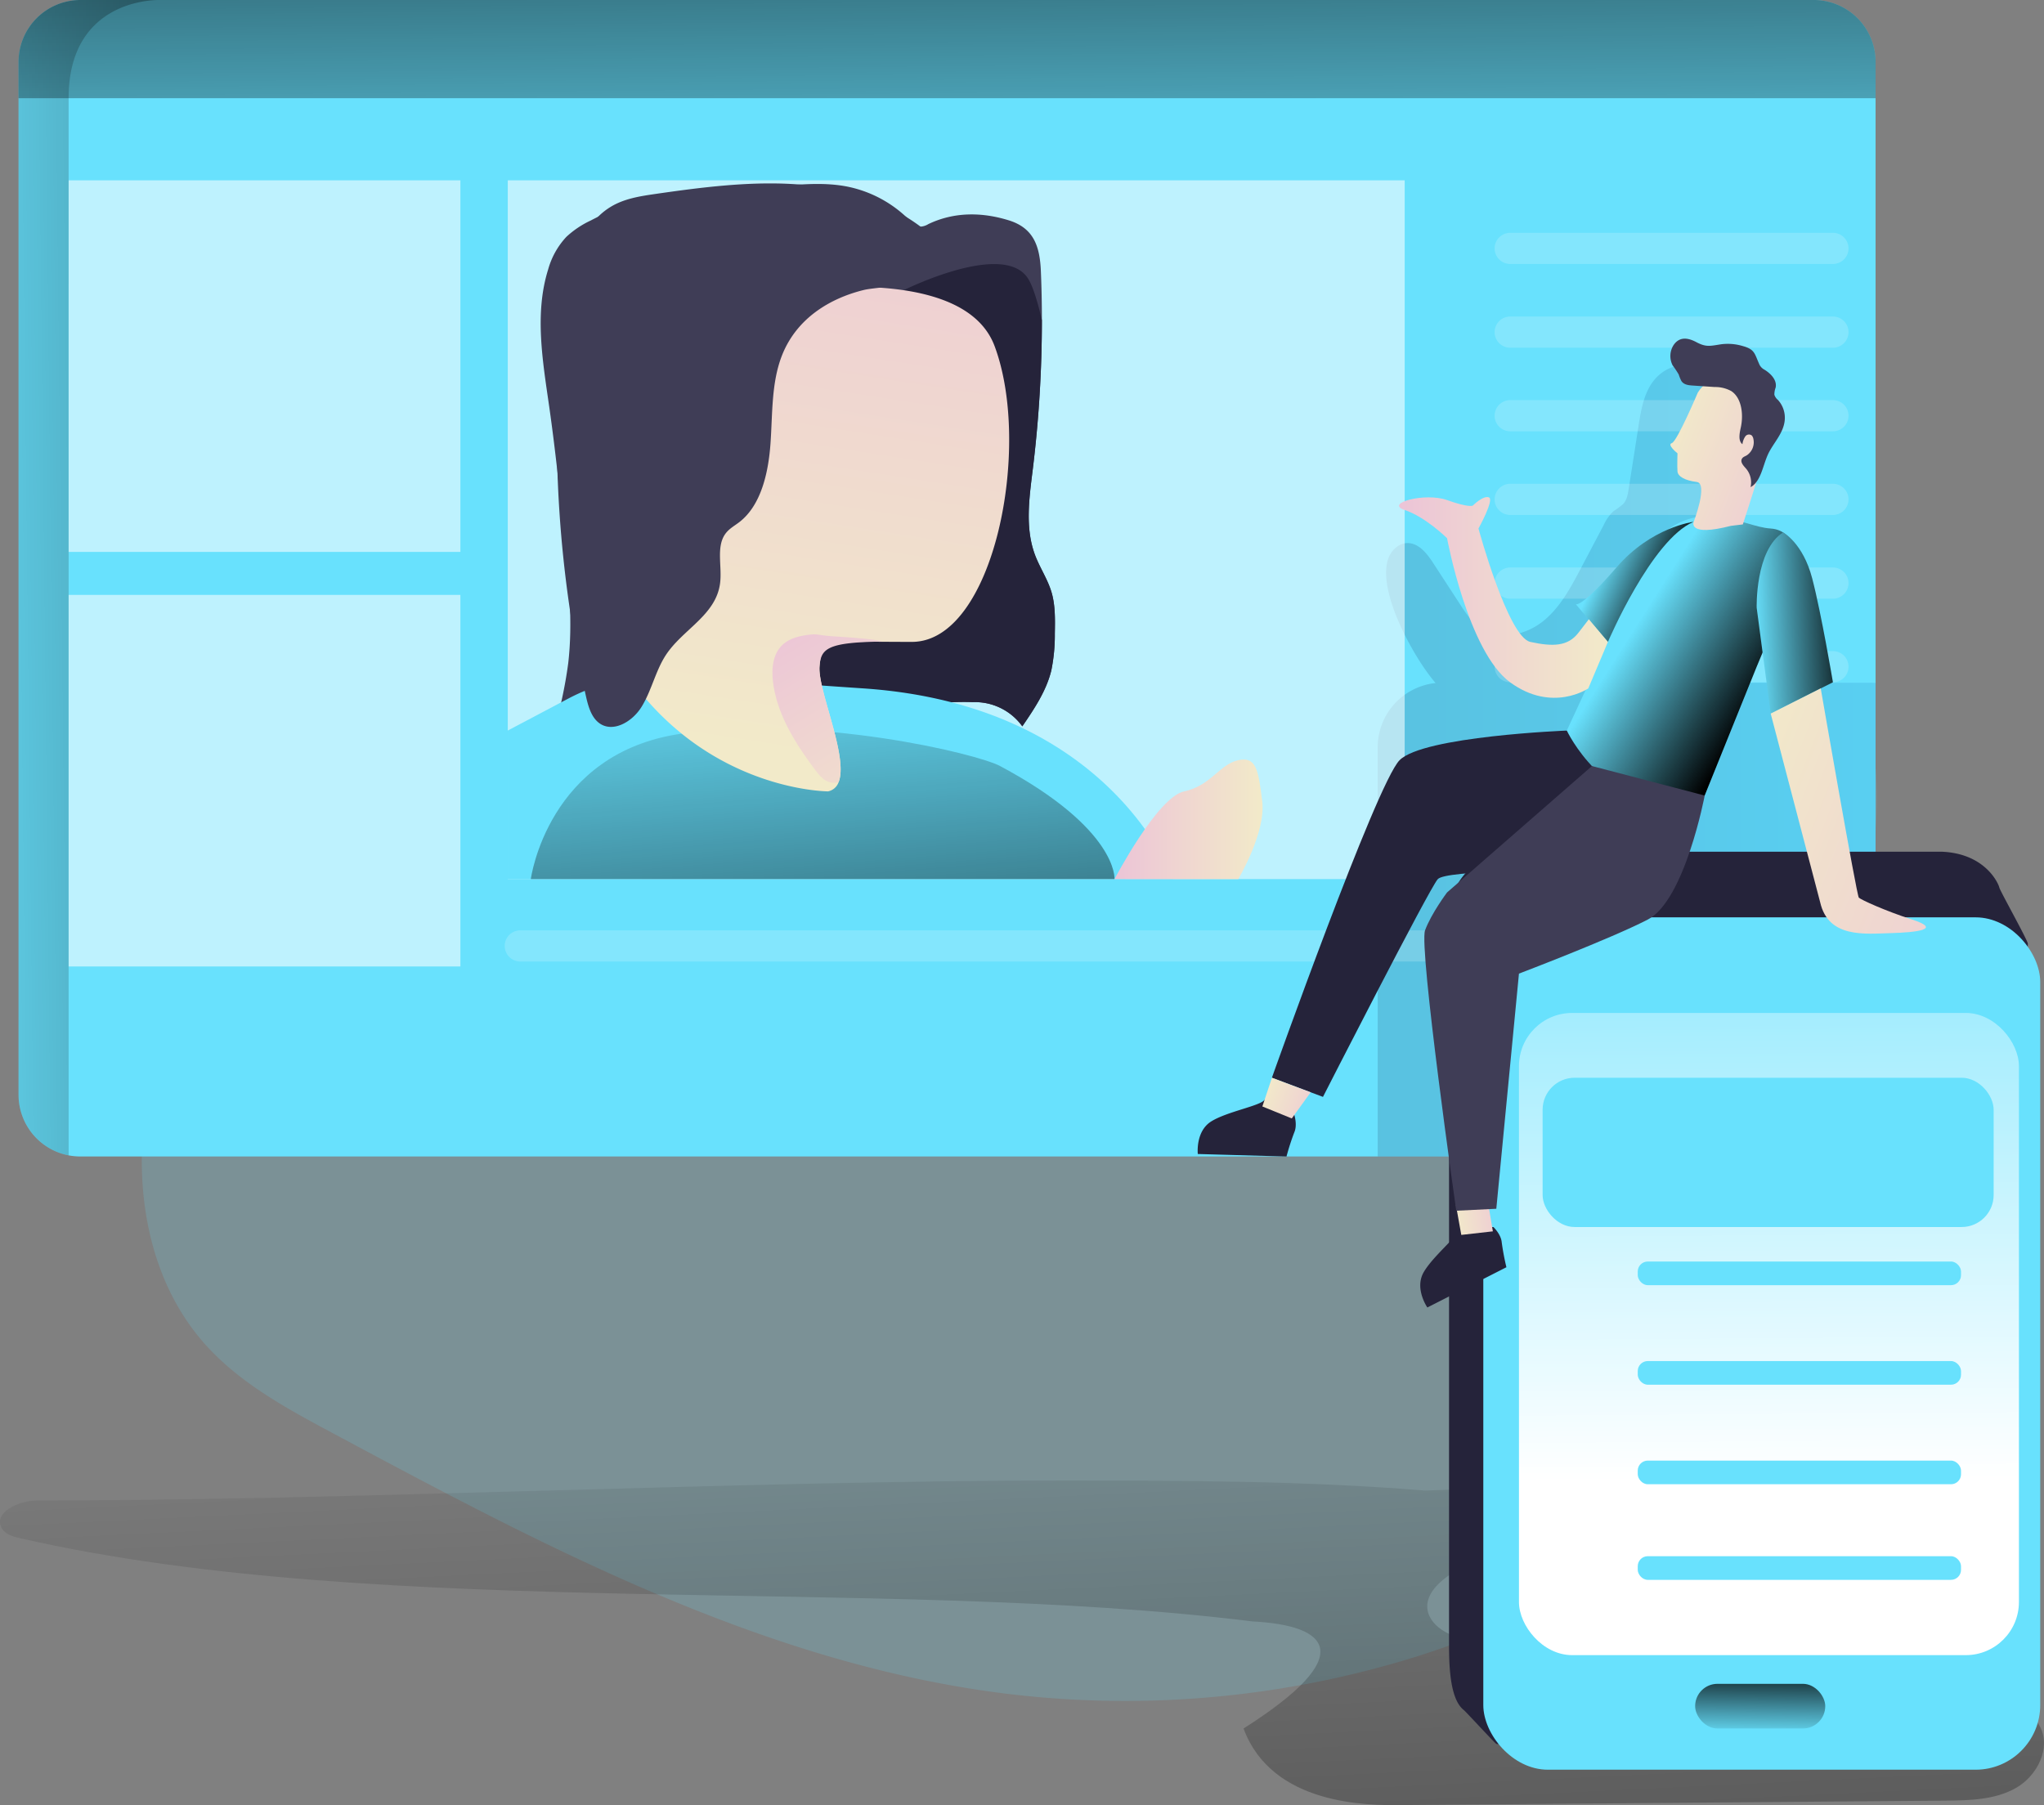 <svg id="Layer_1" data-name="Layer 1" xmlns="http://www.w3.org/2000/svg" xmlns:xlink="http://www.w3.org/1999/xlink" width="675.91" height="597" viewBox="0 0 675.91 597">
  <rect x="0" y="0" width="675.91" height="597" fill="#808080" stroke="none"/>
  <defs>
    <linearGradient id="linear-gradient" x1="349.76" y1="784.27" x2="332.87" y2="434.58" gradientUnits="userSpaceOnUse">
      <stop offset="0.01"/>
      <stop offset="0.97" stop-opacity="0"/>
    </linearGradient>
    <linearGradient id="linear-gradient-2" x1="551.68" y1="421.71" x2="716.32" y2="421.71" gradientTransform="translate(-96.1 -170)" gradientUnits="userSpaceOnUse">
      <stop offset="0" stop-color="#183866"/>
      <stop offset="1" stop-color="#1a7fc1"/>
    </linearGradient>
    <linearGradient id="linear-gradient-3" x1="583.41" y1="398.49" x2="585.3" y2="659.16" gradientTransform="translate(0 -170)" gradientUnits="userSpaceOnUse">
      <stop offset="0.02" stop-color="#fff" stop-opacity="0"/>
      <stop offset="1" stop-color="#fff"/>
    </linearGradient>
    <linearGradient id="linear-gradient-4" x1="2252.81" y1="1648.76" x2="2235.36" y2="1642.02" gradientTransform="translate(-2268.23 30.91) rotate(-28.61)" gradientUnits="userSpaceOnUse">
      <stop offset="0" stop-color="#ecc4d7"/>
      <stop offset="0.42" stop-color="#efd4d1"/>
      <stop offset="1" stop-color="#f2eac9"/>
    </linearGradient>
    <linearGradient id="linear-gradient-5" x1="407.83" y1="40.98" x2="410.02" y2="276.59" gradientTransform="translate(-96.1 -170)" xlink:href="#linear-gradient"/>
    <linearGradient id="linear-gradient-6" x1="679.19" y1="401.39" x2="636.81" y2="374.55" gradientTransform="translate(-96.1 -170)" xlink:href="#linear-gradient"/>
    <linearGradient id="linear-gradient-7" x1="439.7" y1="539.21" x2="417.93" y2="530.8" gradientTransform="translate(0 -170)" xlink:href="#linear-gradient-4"/>
    <linearGradient id="linear-gradient-8" x1="709.23" y1="374.99" x2="675.33" y2="376.4" gradientTransform="translate(-96.1 -170)" xlink:href="#linear-gradient"/>
    <linearGradient id="linear-gradient-9" x1="785.66" y1="469.95" x2="669.08" y2="424.91" gradientTransform="translate(-96.1 -170)" xlink:href="#linear-gradient-4"/>
    <linearGradient id="linear-gradient-10" x1="697.82" y1="333.78" x2="647.23" y2="314.24" gradientTransform="translate(-96.1 -170)" xlink:href="#linear-gradient-4"/>
    <linearGradient id="linear-gradient-11" x1="649.12" y1="365.74" x2="625.58" y2="354.91" gradientTransform="translate(-96.1 -170)" xlink:href="#linear-gradient"/>
    <linearGradient id="linear-gradient-12" x1="558.74" y1="367.59" x2="627.81" y2="367.59" gradientTransform="translate(-96.1 -170)" xlink:href="#linear-gradient-4"/>
    <linearGradient id="linear-gradient-13" x1="582.22" y1="48.83" x2="581.94" y2="22.93" gradientTransform="matrix(1, 0, 0, -1, 0, 598)" xlink:href="#linear-gradient"/>
    <linearGradient id="linear-gradient-14" x1="355.3" y1="358.47" x2="56.14" y2="361.76" gradientTransform="translate(-96.1 -170)" xlink:href="#linear-gradient"/>
    <linearGradient id="linear-gradient-15" x1="378.56" y1="589.77" x2="361.32" y2="375.89" gradientTransform="translate(-96.1 -170)" xlink:href="#linear-gradient"/>
    <linearGradient id="linear-gradient-16" x1="391.19" y1="185.64" x2="354.92" y2="419.63" gradientTransform="translate(-96.1 -170)" xlink:href="#linear-gradient-4"/>
    <linearGradient id="linear-gradient-17" x1="357.64" y1="373.22" x2="404.84" y2="449.18" gradientTransform="translate(-96.1 -170)" xlink:href="#linear-gradient-4"/>
    <linearGradient id="linear-gradient-18" x1="464.65" y1="440.97" x2="513.61" y2="440.97" gradientTransform="translate(-96.1 -170)" xlink:href="#linear-gradient-4"/>
  </defs>
  <title>8. Content Digital</title>
  <path d="M87.22,273.91c-15.39,26.55-31,53.65-37.49,83.65s-2.43,63.91,17.94,86.86c11.47,12.92,27,21.35,42.26,29.51,71.21,38.2,144.59,77.1,224.86,86.47A323.56,323.56,0,0,0,468,548c47.13-14.69,93.61-43.58,111.69-89.51,8.64-22,10.09-46,14.66-69.13,11.36-57.58,41.92-118.58,16.33-171.4-28-57.9-104.8-68-169.09-70.36-80.72-3-163.74-6.39-243.53,9.22C134.33,169.26,118.21,220.51,87.22,273.91Z" transform="translate(0)" fill="#68e1fd" opacity="0.18" style="isolation: isolate"/>
  <path d="M540.56,504.14c8.06-1.05,12.92-14.49-69.32-11.17-40-3.27-80.08-3.3-120.17-3.32-100.82-.07-238,6.67-338.81,6.61-6,0-14.69,4-11.63,9.22,1.18,2,3.7,2.72,6,3.24,121.27,27.71,284.06,12.21,407.51,27.53,25.45,1.3,35.29,11.15-2.92,35.41,9.37,25.45,41.2,25.42,51.62,25.33l180.45-1.47c8-.07,16.45-.24,23.41-4.23s11.63-13.17,7.88-20.27c-3.35-6.34-11.43-8.23-18.56-9-32.4-3.36-65.11,3-97.61,1-28.69-1.84-51.94-12.28-78.26-22.26C467.13,535.83,459.28,514.68,540.56,504.14Z" transform="translate(0)" opacity="0.56" fill="url(#linear-gradient)"/>
  <path d="M620.22,20.48V362a20.46,20.46,0,0,1-20.44,20.48H26.61A20.43,20.43,0,0,1,6.13,362.1V20.48A20.49,20.49,0,0,1,26.61,0H599.74A20.48,20.48,0,0,1,620.22,20.48Z" transform="translate(0)" fill="#68e1fd"/>
  <path d="M428,368.73s1.08,3.3,0,5.76a80.13,80.13,0,0,0-2.58,8l-29.33-.83s-.82-7.5,4.45-10.78,16.25-5.14,17.62-7.14Z" transform="translate(0)" fill="#25233a"/>
  <path d="M620.22,225.87V362a20.46,20.46,0,0,1-20.44,20.48H455.58V247.16a21.37,21.37,0,0,1,19.15-21.26c-1-1.15-1.91-2.33-2.79-3.56-5.87-8.07-16.11-26.83-13-37.2.88-2.92,3.46-5.5,6.5-5.53,3.76,0,6.46,3.48,8.51,6.64l8.76,13.46c2,3.11,4.13,6.3,7.26,8.3,6.09,3.9,14.51,2,20.17-2.46s9.19-11.09,12.57-17.49l7.61-14.43a14.29,14.29,0,0,1,3.28-4.6,29.36,29.36,0,0,0,3.13-2.31c1.24-1.34,1.57-3.25,1.85-5.06l3.24-20.75c.74-4.69,1.52-9.53,4-13.56s7.17-7.12,11.84-6.27c4.29.77,7.47,4.65,8.74,8.83s1,8.63.63,13l-1.65,22.57,4.4-.42c2.12,5.61-1.11,11.73-1.38,17.73-.33,7,3.2,14.8-.88,20.47-2.75,3.82-8.45,5.58-9.42,10.19-.73,3.48,1.71,7.22.44,10.55a6.05,6.05,0,0,1-1.1,1.8h60.91A14.62,14.62,0,0,1,620.22,225.87Z" transform="translate(0)" opacity="0.19" fill="url(#linear-gradient-2)" style="isolation: isolate"/>
  <path d="M596.77,318H172.06a5.16,5.16,0,0,1-5.16-5.15h0a5.16,5.16,0,0,1,5.16-5.16H596.77a5.16,5.16,0,0,1,5.16,5.16h0A5.16,5.16,0,0,1,596.77,318Z" transform="translate(0)" fill="#fff" opacity="0.18" style="isolation: isolate"/>
  <path d="M642,563.58H500.53c-4.12,0-2.56,15.1-5.83,13.07-.67-.42-10-10.6-10.65-11.09-5-3.91-4.88-16.52-4.88-23.35V303.05a21.36,21.36,0,0,1,21.35-21.37H642c14.72.56,18.94,10.81,19.13,11.84s9.44,17.52,9.44,18.62l-7.21,230.07A21.36,21.36,0,0,1,642,563.58Z" transform="translate(0)" fill="#25233a"/>
  <rect x="490.5" y="303.39" width="184.16" height="281.9" rx="21.37" fill="#68e1fd"/>
  <rect x="502.29" y="335.01" width="165.33" height="212.39" rx="17.58" fill="url(#linear-gradient-3)"/>
  <path d="M493.84,405.81s2.52,2.38,2.75,5.06a82.44,82.44,0,0,0,1.55,8.24L472,432.42s-4.31-6.2-1.25-11.6,11.8-12.28,12-14.7Z" transform="translate(0)" fill="#25233a"/>
  <polygon points="481.45 398.57 483.22 408.42 493.66 407.24 491.95 397.08 481.45 398.57" fill="url(#linear-gradient-4)"/>
  <path d="M620.22,20.48v12H6.13v-12A20.49,20.49,0,0,1,26.61,0H599.74A20.48,20.48,0,0,1,620.22,20.48Z" transform="translate(0)" fill="url(#linear-gradient-5)"/>
  <rect x="167.91" y="59.64" width="296.59" height="231.1" fill="#fff" opacity="0.57" style="isolation: isolate"/>
  <path d="M348.81,209.55a58.45,58.45,0,0,1-1.16,12.17c-1.64,6.78-5.65,12.73-9.59,18.5a19.29,19.29,0,0,0-16.4-8c-9.3-.38-18.52,1.1-27.71,2.91-14.21,2.78-28.36,6.34-42.68,5.05-7.25-.66-14.37-2.55-21.65-2.81-14.14-.53-27.67,5.08-41.16,9.35-2.12.67-5.12.92-5.89-1.17a4.38,4.38,0,0,1,.2-2.79,144.1,144.1,0,0,0,5.13-23.42c1.56-13.48.2-27.11-1.18-40.61-1.49-14.73-3-29.47-5.09-44.13-2.17-15.16-4.94-30.93-.35-45.54a25.91,25.91,0,0,1,6-10.72,31,31,0,0,1,8.08-5.42A78.7,78.7,0,0,1,213.2,66.1a114.1,114.1,0,0,1,16.47-2.19l28.48-2.39c7.36-.62,14.84-1.23,22.08.2A40.07,40.07,0,0,1,300.84,72.9c.9.91,1.87,1.94,3.14,2.07a5.59,5.59,0,0,0,3-.85c8.51-4.08,17.73-4,26.6-1.25,8.32,2.58,10.32,8.67,10.63,17.13q.33,7.92.32,15.83a405.45,405.45,0,0,1-3,49.26c-1.17,9.5-2.63,19.43.72,28.4,1.58,4.2,4.16,8,5.45,12.29S348.9,204.93,348.81,209.55Z" transform="translate(0)" fill="#3f3d56"/>
  <path d="M348.81,209.55a58.45,58.45,0,0,1-1.16,12.17c-1.64,6.78-5.65,12.73-9.59,18.5a19.29,19.29,0,0,0-16.4-8c-9.3-.38-18.52,1.1-27.71,2.91L259.77,224.4l7.46-55.82L298.79,96s33.5-16.77,41.31-3.64c1.49,2.5,3,7.33,4.43,13.52a405.45,405.45,0,0,1-3,49.26c-1.17,9.5-2.63,19.43.72,28.4,1.58,4.2,4.16,8,5.45,12.29S348.9,204.93,348.81,209.55Z" transform="translate(0)" fill="#25233a"/>
  <rect x="22.69" y="59.64" width="129.55" height="122.89" fill="#fff" opacity="0.57" style="isolation: isolate"/>
  <rect x="22.69" y="196.75" width="129.55" height="122.89" fill="#fff" opacity="0.57" style="isolation: isolate"/>
  <path d="M606.11,87.3H499.39a5.16,5.16,0,0,1-5.15-5.16h0A5.16,5.16,0,0,1,499.39,77H606.11a5.16,5.16,0,0,1,5.16,5.15h0A5.16,5.16,0,0,1,606.11,87.3Z" transform="translate(0)" fill="#fff" opacity="0.18" style="isolation: isolate"/>
  <path d="M606.11,115H499.39a5.16,5.16,0,0,1-5.15-5.16h0a5.17,5.17,0,0,1,5.15-5.15H606.11a5.16,5.16,0,0,1,5.16,5.15h0A5.16,5.16,0,0,1,606.11,115Z" transform="translate(0)" fill="#fff" opacity="0.18" style="isolation: isolate"/>
  <path d="M606.11,142.64H499.39a5.16,5.16,0,0,1-5.15-5.16h0a5.17,5.17,0,0,1,5.15-5.15H606.11a5.16,5.16,0,0,1,5.16,5.15h0A5.16,5.16,0,0,1,606.11,142.64Z" transform="translate(0)" fill="#fff" opacity="0.18" style="isolation: isolate"/>
  <path d="M606.11,170.31H499.39a5.16,5.16,0,0,1-5.15-5.16h0a5.17,5.17,0,0,1,5.15-5.15H606.11a5.16,5.16,0,0,1,5.16,5.15h0A5.16,5.16,0,0,1,606.11,170.31Z" transform="translate(0)" fill="#fff" opacity="0.18" style="isolation: isolate"/>
  <path d="M606.11,198H499.39a5.16,5.16,0,0,1-5.15-5.16h0a5.17,5.17,0,0,1,5.15-5.15H606.11a5.16,5.16,0,0,1,5.16,5.15h0A5.16,5.16,0,0,1,606.11,198Z" transform="translate(0)" fill="#fff" opacity="0.18" style="isolation: isolate"/>
  <path d="M606.11,225.65H499.39a5.16,5.16,0,0,1-5.15-5.16h0a5.17,5.17,0,0,1,5.15-5.15H606.11a5.16,5.16,0,0,1,5.16,5.15h0A5.16,5.16,0,0,1,606.11,225.65Z" transform="translate(0)" fill="#fff" opacity="0.18" style="isolation: isolate"/>
  <path d="M518.12,241.62s-47.61,1.88-55.33,9.82-42.2,105-42.2,105l16.89,6.33s35.1-68.81,37.95-72,40.76-2.17,53.45-6.92S555.27,265,555.27,265Z" transform="translate(0)" fill="#25233a"/>
  <path d="M547.11,179.06l-29,62.56s12.25,26,37.15,23.33l8.44-1.84,17.2-42.62,13.71-32.82s.23-12.29-9.15-12.88S561.9,163.59,547.11,179.06Z" transform="translate(0)" fill="#68e1fd"/>
  <path d="M547.11,179.06l-29,62.56s12.25,26,37.15,23.33l8.44-1.84,17.2-42.62,13.71-32.82s.23-12.29-9.15-12.88S561.9,163.59,547.11,179.06Z" transform="translate(0)" fill="url(#linear-gradient-6)"/>
  <path d="M478.51,295.16l47.92-41.81,37.28,9.76s-6.55,34.65-18.8,41S502.29,322,502.29,322l-7.49,77.77-13.25.65s-12.42-87.07-10.31-92.74S478.51,295.16,478.51,295.16Z" transform="translate(0)" fill="#3f3d56"/>
  <polygon points="420.6 356.44 417.44 365.94 427.17 369.9 433.42 361.25 420.6 356.44" fill="url(#linear-gradient-7)"/>
  <path d="M589.68,176.11s6.51,3.48,9.56,15.12,6.87,34.42,6.87,34.42L585.53,236l-4.63-35S580.34,181.91,589.68,176.11Z" transform="translate(0)" fill="#68e1fd"/>
  <path d="M589.68,176.11s6.51,3.48,9.56,15.12,6.87,34.42,6.87,34.42L585.53,236l-4.63-35S580.34,181.91,589.68,176.11Z" transform="translate(0)" fill="url(#linear-gradient-8)"/>
  <path d="M601.9,298.43,585.53,236l16.55-8.33s11.87,68.51,12.6,69.21,8.62,4.33,17.62,7.24c10.08,3.25,1.53,4.25-7.09,4.49S604.61,310.29,601.9,298.43Z" transform="translate(0)" fill="url(#linear-gradient-9)"/>
  <path d="M561.42,129.86s-6.84,16.17-8.58,16.69,1.87,3.37,1.87,3.37-.14,4.33,0,6,2.47,3,6.36,3.48-1,13.21-1,13.21-2.1,5,12.32,1.3l3.93-.47s10.58-32.28,10.48-36S568.9,117.69,561.42,129.86Z" transform="translate(0)" fill="url(#linear-gradient-10)"/>
  <path d="M553.41,114.14a6.71,6.71,0,0,0-.29,6.71,33.27,33.27,0,0,1,2,3A12.74,12.74,0,0,0,556,126c.78,1.22,2.28,1.41,3.61,1.5l7.39.5a11,11,0,0,1,5.48,1.33c3.45,2.24,4.13,7.71,3.16,12.09-.43,1.92-.91,4.41.55,5.49a5.73,5.73,0,0,1,.91-2.52,1.5,1.5,0,0,1,2.06-.45h0l.1.07a2.23,2.23,0,0,1,.54,1.11,5.19,5.19,0,0,1-2.3,5.55c-.55.29-1.21.5-1.51,1.11-.57,1.15.63,2.33,1.45,3.27a7.06,7.06,0,0,1,1.44,6.06c3.38-1.83,4-6.89,5.68-10.67s5.18-7,5.61-11.4a8.74,8.74,0,0,0-2.2-6.73,3.72,3.72,0,0,1-1.22-1.75,6.63,6.63,0,0,1,.43-2.41c.48-2.52-1.68-4.61-3.66-5.86a3.86,3.86,0,0,1-1.62-1.53c-1.71-3.66-1.45-5.17-5.56-6.3a17.2,17.2,0,0,0-7.34-.58c-3.52.55-4.84,1-8.1-.75C558.26,111.74,555.41,111.19,553.41,114.14Z" transform="translate(0)" fill="#3f3d56"/>
  <path d="M560,172.59s-13.92,1.66-25.48,15.08-13.44,12.16-13.44,12.16l10.61,12.47S546.12,178.48,560,172.59Z" transform="translate(0)" fill="#68e1fd"/>
  <path d="M560,172.59s-13.92,1.66-25.48,15.08-13.44,12.16-13.44,12.16l10.61,12.47S546.12,178.48,560,172.59Z" transform="translate(0)" fill="url(#linear-gradient-11)"/>
  <path d="M531.71,212.3l-6.5,15.38s-11.88,8.16-25.82-2S478.51,178,478.51,178s-7.15-7.07-14-9.32,6.74-5.89,14-3.29,8.51,1.83,8.51,1.83,3.42-3.44,5.32-2.73-3.44,10.3-3.44,10.3,9.74,35.9,17.16,37.51,12.39,1.51,15.87-3l3.47-4.49Z" transform="translate(0)" fill="url(#linear-gradient-12)"/>
  <rect x="560.55" y="556.89" width="43.02" height="14.77" rx="7.38" fill="#68e1fd"/>
  <rect x="560.55" y="556.89" width="43.02" height="14.77" rx="7.38" fill="url(#linear-gradient-13)"/>
  <path d="M52.46,0C49.3,0,22.69.93,22.69,32.46V382.1A20.5,20.5,0,0,1,6.13,362V20.48A20.49,20.49,0,0,1,26.61,0Z" transform="translate(0)" fill="url(#linear-gradient-14)"/>
  <path d="M187.9,231.05l-20,10.57v49.12h220s-20.3-57.48-102.28-63.06c-54.72-3.68-48.09-4.1-68.72-3.94A63,63,0,0,0,187.9,231.05Z" transform="translate(0)" fill="#68e1fd"/>
  <path d="M175.53,290.74s5.53-41.87,49.89-48.1,97.65,6.62,105.29,10.71c39.08,20.88,37.84,37.39,37.84,37.39Z" transform="translate(0)" fill="url(#linear-gradient-15)"/>
  <path d="M301.5,212.29c-9.68,0-16.25-.16-20.73.09-8,.45-9.33,2.16-9.77,8.11-.58,7.8,9.61,29.85,6.32,38.17a4.66,4.66,0,0,1-3.48,3.07s-38.76,0-65.57-37.33c0,0,18.89-18.76,17.14-45.35s-11.29-70.2-1.79-74.89S316.4,81,328.9,114.48,328.61,212.37,301.5,212.29Z" transform="translate(0)" fill="url(#linear-gradient-16)"/>
  <path d="M258.55,117.64c-3.5,9-3.07,19.22-3.76,29s-3.14,20.48-10.26,26c-1.6,1.24-3.44,2.2-4.67,3.91-3.14,4.35-1,10.88-1.76,16.46-1.43,10.52-12.33,15.12-17.91,23.62-3.41,5.2-4.76,11.86-8.05,17.16s-10.13,8.94-14.57,4.88c-2.28-2.09-3.18-5.56-3.9-8.81a400.87,400.87,0,0,1-7.94-122.8c1.34-14.84,4.73-31.67,16.21-38.65,4.53-2.75,9.74-3.53,14.83-4.27,29.35-4.24,61.35-7.88,86.52,10,2.32,1.64,4.64,3.58,5.78,6.41,5.91,14.69-17.42,13.84-23.48,15.37C274.52,98.65,263.39,105.22,258.55,117.64Z" transform="translate(0)" fill="#3f3d56"/>
  <path d="M277.32,258.66a5.12,5.12,0,0,1-3.05,0c-2.07-.61-3.51-2.41-4.79-4.14-6.51-8.72-12.6-18.32-13.87-29.13-.49-4.16-.08-8.81,2.84-11.82,2.35-2.41,5.85-3.28,9.2-3.66,3.18-.36,2.52.27,9.51.64,1.27.07,13.36.87,14.5,1.64-18.12.25-20.22,2.3-20.66,8.25C270.42,228.29,280.61,250.34,277.32,258.66Z" transform="translate(0)" fill="url(#linear-gradient-17)"/>
  <path d="M368.55,290.74s14.19-27.14,23-29,11.66-8.86,17.76-10.29,6.79,3.14,8.08,13.51-7.93,25.79-7.93,25.79Z" transform="translate(0)" fill="url(#linear-gradient-18)"/>
  <rect x="510.11" y="356.44" width="149.15" height="49.37" rx="10.59" fill="#68e1fd"/>
  <rect x="541.57" y="417.22" width="106.9" height="7.82" rx="3.31" fill="#68e1fd"/>
  <rect x="541.57" y="450.14" width="106.9" height="7.82" rx="3.31" fill="#68e1fd"/>
  <rect x="541.57" y="483.06" width="106.9" height="7.82" rx="3.31" fill="#68e1fd"/>
  <rect x="541.57" y="514.68" width="106.9" height="7.82" rx="3.31" fill="#68e1fd"/>
</svg>
